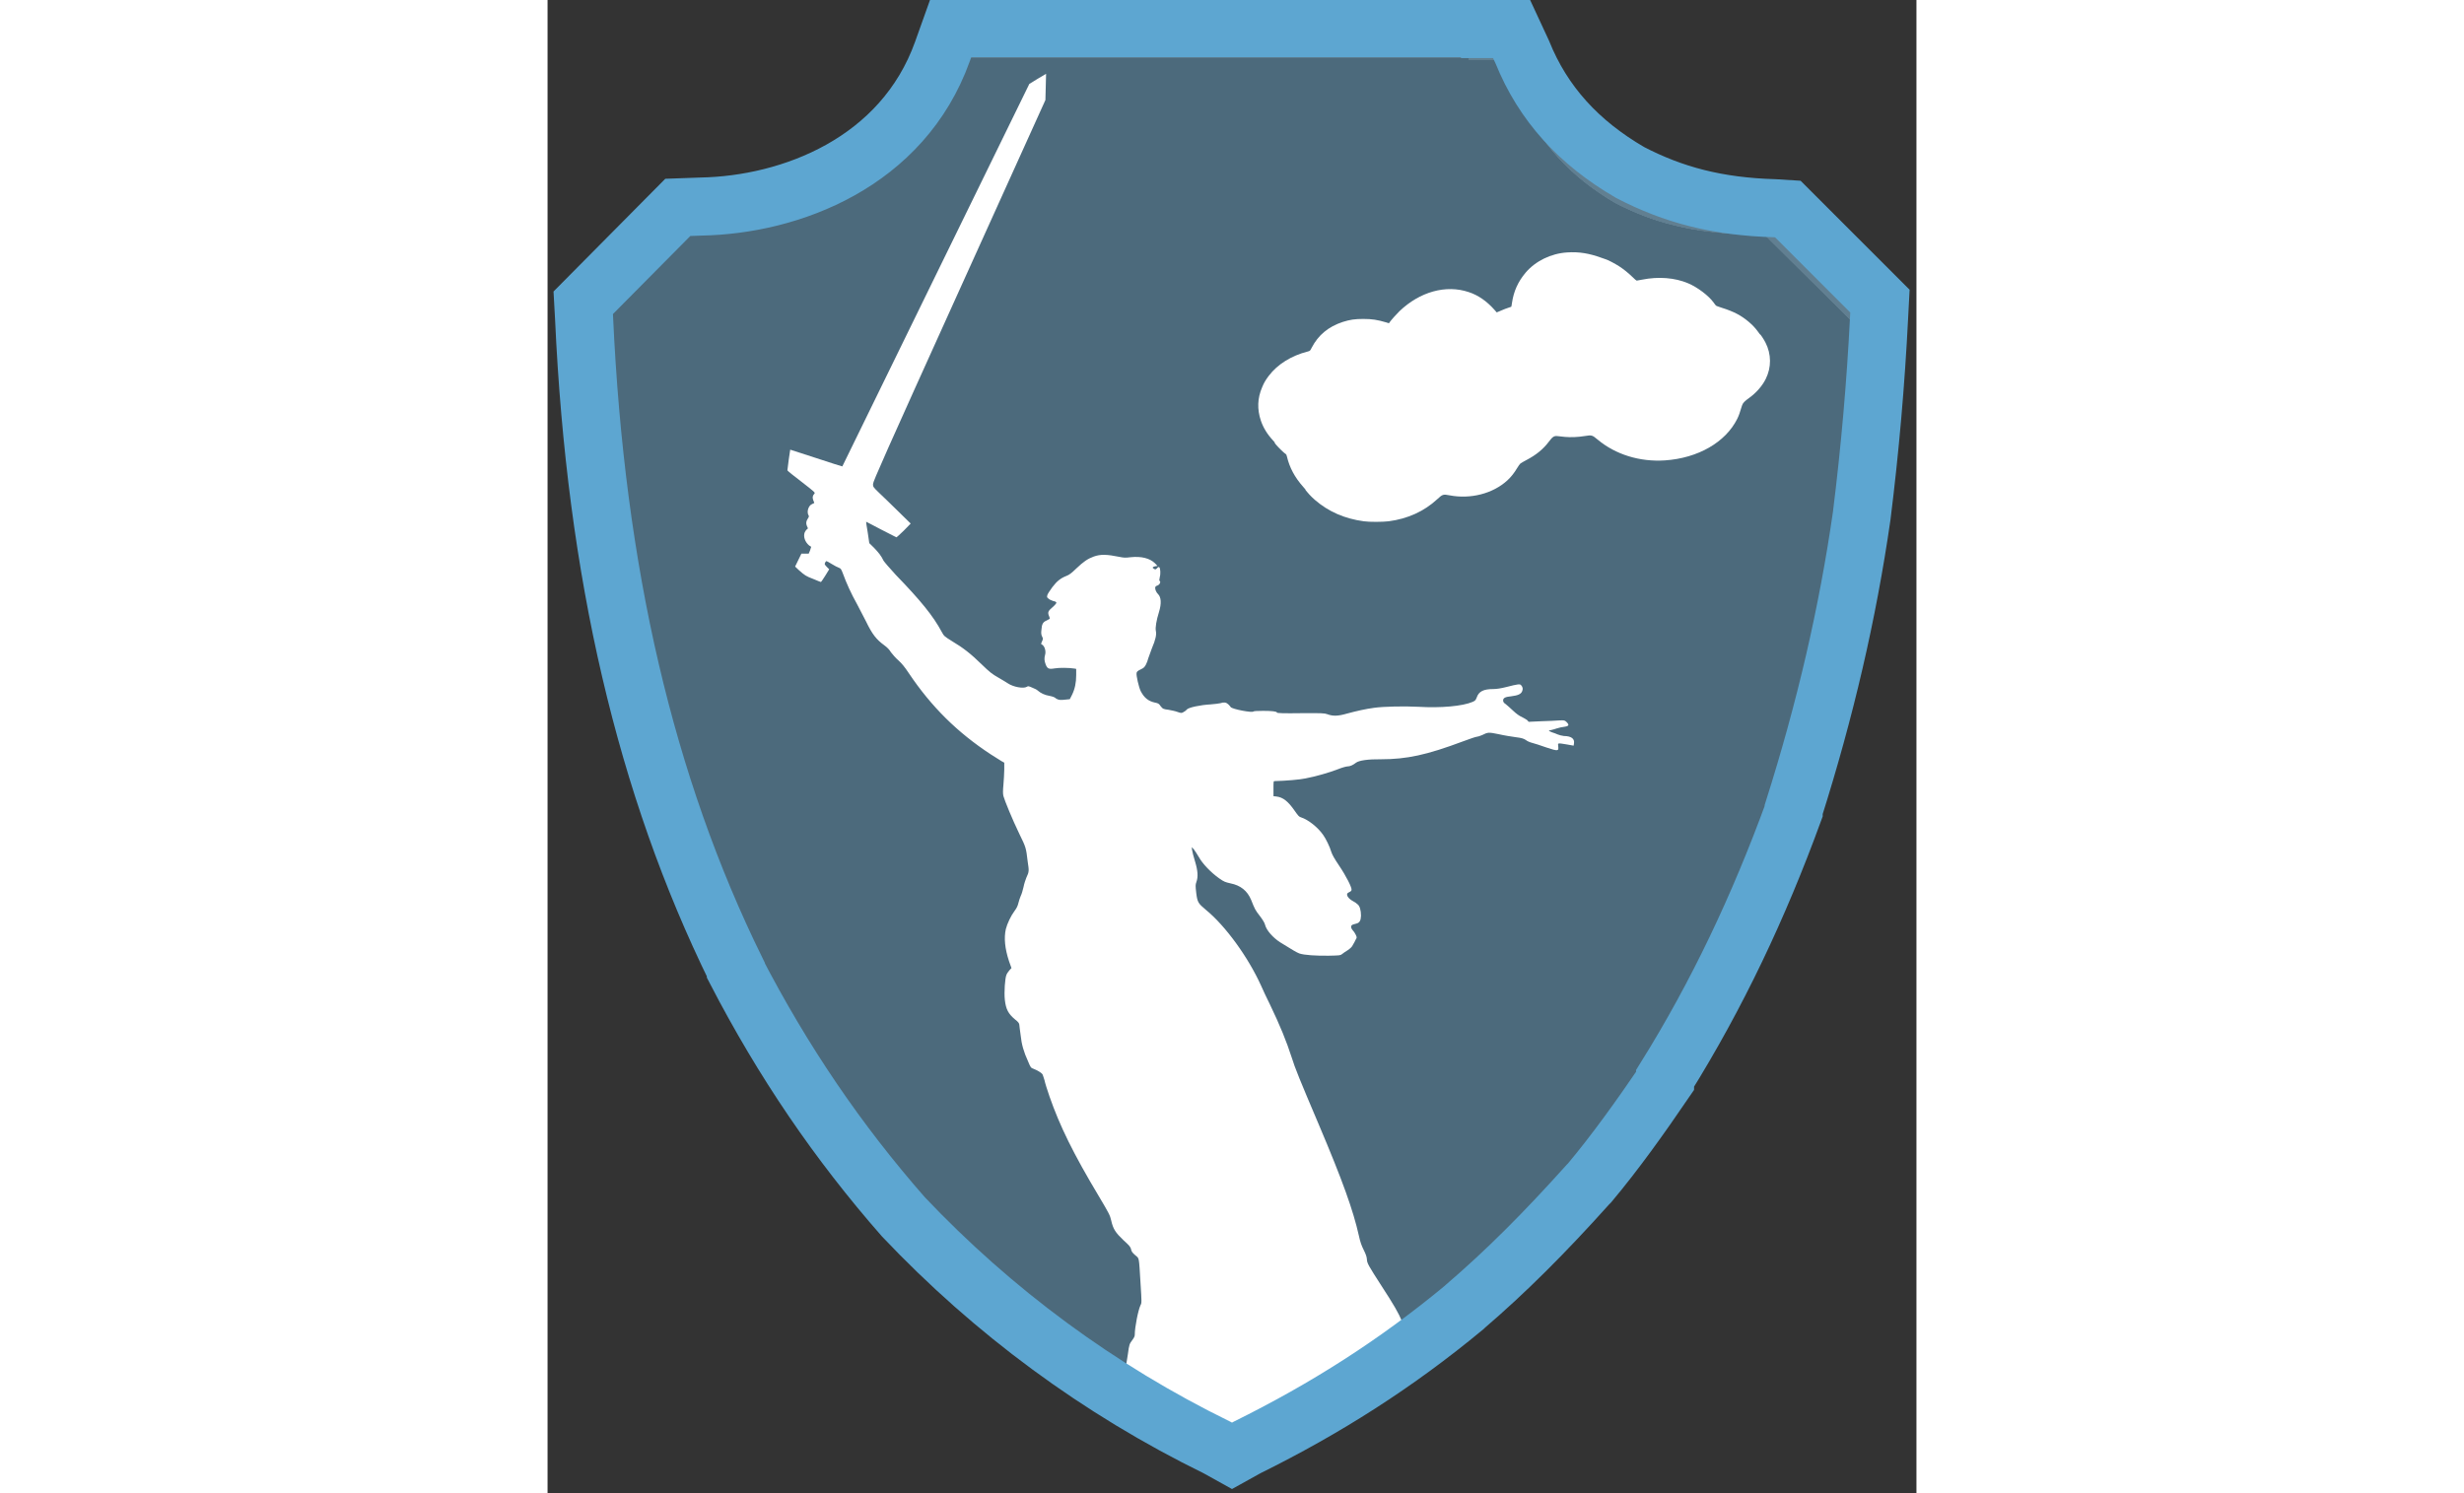<svg height="100" version="1.1" id="Слой_1" xmlns="http://www.w3.org/2000/svg" xmlns:xlink="http://www.w3.org/1999/xlink" x="0" y="0" viewBox="0 0 165 180" style="enable-background:new 0 0 165 180" xml:space="preserve"><rect x="0" y="0" width="165" height="180" fill="#333333" stroke="none"/><style>.st110{fill:#fff}</style><defs><path id="SVGID_1_" d="M111.2 7H47.4l-1.6 4.4c-4.2 11.5-15.9 15.9-25.4 16.1l-3.6.1L4.3 40.2l.1 2.8c1.4 29.6 7.2 54.3 17.7 75.9l.1.1c5.4 10.7 11.8 20.1 19.6 28.8l.2.2.1.1c10.5 11.1 22.8 20.3 36.8 27l2.9 1.4 2.9-1.4c9.2-4.6 17.5-9.9 25.4-16.3h.2c4.8-4.1 9.3-8.6 14.4-14.3l.1-.1.1-.1c3-3.6 6-7.7 8.9-12l.1-.1.1-.1c6.1-9.8 11-20 14.9-31.2v-.2c3.7-11.5 6.3-22.7 7.9-34.3v-.1c1-7.7 1.6-15.3 2-22.9l.1-2.9-12.2-12.1-2.6-.1c-6.2-.2-10.9-1.4-15.5-3.8-5.4-3.2-9.1-7.2-11.3-12.6l-1.9-4.6H111V7z"/></defs><clipPath id="SVGID_2_"><use xlink:href="#SVGID_1_" style="overflow:visible"/></clipPath><defs><path id="SVGID_3_" d="M111.2 7H47.4l-1.6 4.4c-4.2 11.5-15.9 15.9-25.4 16.1l-3.6.1L4.3 40.2l.1 2.8c1.4 29.6 7.2 54.3 17.7 75.9l.1.1c5.4 10.7 11.8 20.1 19.6 28.8l.2.2.1.1c10.5 11.1 22.8 20.3 36.8 27l2.9 1.4 2.9-1.4c9.2-4.6 17.5-9.9 25.4-16.3h.2c4.8-4.1 9.3-8.6 14.4-14.3l.1-.1.1-.1c3-3.6 6-7.7 8.9-12l.1-.1.1-.1c6.1-9.8 11-20 14.9-31.2v-.2c3.7-11.5 6.3-22.7 7.9-34.3v-.1c1-7.7 1.6-15.3 2-22.9l.1-2.9-12.2-12.1-2.6-.1c-6.2-.2-10.9-1.4-15.5-3.8-5.4-3.2-9.1-7.2-11.3-12.6l-1.9-4.6H111V7z"/></defs><defs><path id="SVGID_4_" d="M-51.8-.4H199V247H-51.8z"/></defs><clipPath id="SVGID_5_"><use xlink:href="#SVGID_3_" style="overflow:visible"/></clipPath><clipPath id="SVGID_6_" style="clip-path:url(#SVGID_5_)"><use xlink:href="#SVGID_4_" style="overflow:visible"/></clipPath><linearGradient id="SVGID_7_" gradientUnits="userSpaceOnUse" x1="74.258" y1="57.307" x2="185.966" y2="-49.724" gradientTransform="matrix(1 0 0 -1 0 182)"><stop offset="0" style="stop-color:#fff"/><stop offset="1" style="stop-color:#13bde5"/></linearGradient><path style="clip-path:url(#SVGID_6_);fill:url(#SVGID_7_)" d="M-54.1 1.8h201.4v192.8H-54.1z"/><defs><path id="SVGID_8_" d="M111.2 7H47.4l-1.6 4.4c-4.2 11.5-15.9 15.9-25.4 16.1l-3.6.1L4.3 40.2l.1 2.8c1.4 29.6 7.2 54.3 17.7 75.9l.1.1c5.4 10.7 11.8 20.1 19.6 28.8l.2.2.1.1c10.5 11.1 22.8 20.3 36.8 27l2.9 1.4 2.9-1.4c9.2-4.6 17.5-9.9 25.4-16.3h.2c4.8-4.1 9.3-8.6 14.4-14.3l.1-.1.1-.1c3-3.6 6-7.7 8.9-12l.1-.1.1-.1c6.1-9.8 11-20 14.9-31.2v-.2c3.7-11.5 6.3-22.7 7.9-34.3v-.1c1-7.7 1.6-15.3 2-22.9l.1-2.9-12.2-12.1-2.6-.1c-6.2-.2-10.9-1.4-15.5-3.8-5.4-3.2-9.1-7.2-11.3-12.6l-1.9-4.6H111V7z"/></defs><defs><path id="SVGID_9_" d="M-51.8-.4H199V247H-51.8z"/></defs><clipPath id="SVGID_10_"><use xlink:href="#SVGID_8_" style="overflow:visible"/></clipPath><clipPath id="SVGID_11_" style="clip-path:url(#SVGID_10_)"><use xlink:href="#SVGID_9_" style="overflow:visible"/></clipPath><linearGradient id="SVGID_12_" gradientUnits="userSpaceOnUse" x1="46.081" y1="60.845" x2="-6.514" y2="131.087" gradientTransform="matrix(1 0 0 -1 0 182)"><stop offset="0" style="stop-color:#fff"/><stop offset="1" style="stop-color:#13bde5"/></linearGradient><path style="clip-path:url(#SVGID_11_);fill:url(#SVGID_12_)" d="m-65.2 6 17.4-14.2L74 125z"/><defs><path id="SVGID_13_" d="M111.2 7H47.4l-1.6 4.4c-4.2 11.5-15.9 15.9-25.4 16.1l-3.6.1L4.3 40.2l.1 2.8c1.4 29.6 7.2 54.3 17.7 75.9l.1.1c5.4 10.7 11.8 20.1 19.6 28.8l.2.2.1.1c10.5 11.1 22.8 20.3 36.8 27l2.9 1.4 2.9-1.4c9.2-4.6 17.5-9.9 25.4-16.3h.2c4.8-4.1 9.3-8.6 14.4-14.3l.1-.1.1-.1c3-3.6 6-7.7 8.9-12l.1-.1.1-.1c6.1-9.8 11-20 14.9-31.2v-.2c3.7-11.5 6.3-22.7 7.9-34.3v-.1c1-7.7 1.6-15.3 2-22.9l.1-2.9-12.2-12.1-2.6-.1c-6.2-.2-10.9-1.4-15.5-3.8-5.4-3.2-9.1-7.2-11.3-12.6l-1.9-4.6H111V7z"/></defs><defs><path id="SVGID_14_" d="M-51.8-.4H199V247H-51.8z"/></defs><clipPath id="SVGID_15_"><use xlink:href="#SVGID_13_" style="overflow:visible"/></clipPath><clipPath id="SVGID_16_" style="clip-path:url(#SVGID_15_)"><use xlink:href="#SVGID_14_" style="overflow:visible"/></clipPath><g style="clip-path:url(#SVGID_16_)"><linearGradient id="SVGID_17_" gradientUnits="userSpaceOnUse" x1="142.117" y1="126.54" x2="94.51" y2="340.005" gradientTransform="matrix(1 0 0 -1 0 182)"><stop offset="0" style="stop-color:#fff"/><stop offset=".264" style="stop-color:#8fe2ff"/><stop offset=".486" style="stop-color:#28b4e5"/><stop offset=".571" style="stop-color:#00a2db"/><stop offset="1" style="stop-color:#004e75"/></linearGradient><path style="fill:url(#SVGID_17_)" d="m36.3-312.8 49.9-1.9 35.7 398.9z"/><linearGradient id="SVGID_18_" gradientUnits="userSpaceOnUse" x1="87.679" y1="39.34" x2="-160.344" y2="281.219" gradientTransform="scale(1 -1) rotate(-74.603 33.22 -42.031)"><stop offset="0" style="stop-color:#fff"/><stop offset=".264" style="stop-color:#8fe2ff"/><stop offset=".486" style="stop-color:#28b4e5"/><stop offset=".571" style="stop-color:#00a2db"/><stop offset="1" style="stop-color:#004e75"/></linearGradient><path style="fill:url(#SVGID_18_)" d="m294.5-283.6 40.7 28.8-213.3 339z"/><linearGradient id="SVGID_19_" gradientUnits="userSpaceOnUse" x1="150.744" y1="106.914" x2="241.351" y2="148.379" gradientTransform="matrix(1 0 0 -1 0 182)"><stop offset="0" style="stop-color:#fff"/><stop offset=".264" style="stop-color:#8fe2ff"/><stop offset=".486" style="stop-color:#28b4e5"/><stop offset=".571" style="stop-color:#00a2db"/><stop offset="1" style="stop-color:#004e75"/></linearGradient><path style="fill:url(#SVGID_19_)" d="m482.1-103.7 15 47.5L121.9 84.2z"/><linearGradient id="SVGID_20_" gradientUnits="userSpaceOnUse" x1="142.537" y1="99.949" x2="284.591" y2="63.86" gradientTransform="matrix(1 0 0 -1 0 182)"><stop offset="0" style="stop-color:#fff"/><stop offset=".264" style="stop-color:#8fe2ff"/><stop offset=".486" style="stop-color:#28b4e5"/><stop offset=".571" style="stop-color:#00a2db"/><stop offset="1" style="stop-color:#004e75"/></linearGradient><path style="fill:url(#SVGID_20_)" d="m522.4 153-16.9 46.8L121.9 84.2z"/><linearGradient id="SVGID_21_" gradientUnits="userSpaceOnUse" x1="151.382" y1="106.353" x2="311.097" y2="-124.005" gradientTransform="matrix(1 0 0 -1 0 182)"><stop offset="0" style="stop-color:#fff"/><stop offset=".264" style="stop-color:#8fe2ff"/><stop offset=".486" style="stop-color:#28b4e5"/><stop offset=".571" style="stop-color:#00a2db"/><stop offset="1" style="stop-color:#004e75"/></linearGradient><path style="fill:url(#SVGID_21_)" d="m398.9 381.6-41.9 27L121.9 84.2z"/><linearGradient id="SVGID_22_" gradientUnits="userSpaceOnUse" x1="135.48" y1="91.616" x2="136.249" y2="-85.759" gradientTransform="matrix(1 0 0 -1 0 182)"><stop offset="0" style="stop-color:#fff"/><stop offset=".264" style="stop-color:#8fe2ff"/><stop offset=".486" style="stop-color:#28b4e5"/><stop offset=".571" style="stop-color:#00a2db"/><stop offset="1" style="stop-color:#004e75"/></linearGradient><path style="fill:url(#SVGID_22_)" d="m162.1 488.6-49.8-3.9 9.6-400.5z"/><linearGradient id="SVGID_23_" gradientUnits="userSpaceOnUse" x1="141.439" y1="114.42" x2="25.491" y2="-45.295" gradientTransform="matrix(1 0 0 -1 0 182)"><stop offset="0" style="stop-color:#fff"/><stop offset=".264" style="stop-color:#8fe2ff"/><stop offset=".486" style="stop-color:#28b4e5"/><stop offset=".571" style="stop-color:#00a2db"/><stop offset="1" style="stop-color:#004e75"/></linearGradient><path style="fill:url(#SVGID_23_)" d="m-91.1 430.2-37.3-33.2L121.9 84.2z"/><linearGradient id="SVGID_24_" gradientUnits="userSpaceOnUse" x1="118.485" y1="88.552" x2="-164.856" y2="4.854" gradientTransform="matrix(1 0 0 -1 0 182)"><stop offset="0" style="stop-color:#fff"/><stop offset=".264" style="stop-color:#8fe2ff"/><stop offset=".486" style="stop-color:#28b4e5"/><stop offset=".571" style="stop-color:#00a2db"/><stop offset="1" style="stop-color:#004e75"/></linearGradient><path style="fill:url(#SVGID_24_)" d="m-257.2 230.3-9.4-48.9 388.5-97.2z"/><linearGradient id="SVGID_25_" gradientUnits="userSpaceOnUse" x1="106.028" y1="92.513" x2="-55.896" y2="155.478" gradientTransform="matrix(1 0 0 -1 0 182)"><stop offset="0" style="stop-color:#fff"/><stop offset=".264" style="stop-color:#8fe2ff"/><stop offset=".486" style="stop-color:#28b4e5"/><stop offset=".571" style="stop-color:#00a2db"/><stop offset="1" style="stop-color:#004e75"/></linearGradient><path style="fill:url(#SVGID_25_)" d="m-268.1-29.3 22.1-44.8L121.9 84.2z"/><linearGradient id="SVGID_26_" gradientUnits="userSpaceOnUse" x1="109.639" y1="113.211" x2="38.228" y2="224.55" gradientTransform="matrix(1 0 0 -1 0 182)"><stop offset="0" style="stop-color:#fff"/><stop offset=".264" style="stop-color:#8fe2ff"/><stop offset=".486" style="stop-color:#28b4e5"/><stop offset=".571" style="stop-color:#00a2db"/><stop offset="1" style="stop-color:#004e75"/></linearGradient><path style="fill:url(#SVGID_26_)" d="m-119.4-242.5 44.6-22.1L121.9 84.2z"/><linearGradient id="SVGID_27_" gradientUnits="userSpaceOnUse" x1="104.04" y1="109.255" x2="127.076" y2="294.984" gradientTransform="matrix(1 0 0 -1 0 182)"><stop offset="0" style="stop-color:#fff"/><stop offset=".264" style="stop-color:#8fe2ff"/><stop offset=".486" style="stop-color:#28b4e5"/><stop offset=".571" style="stop-color:#00a2db"/><stop offset="1" style="stop-color:#004e75"/></linearGradient><path style="fill:url(#SVGID_27_)" d="m127.9-321.9 49 9.4-55 396.7z"/><linearGradient id="SVGID_28_" gradientUnits="userSpaceOnUse" x1="179.005" y1="98.389" x2="234.291" y2="189.764" gradientTransform="matrix(1 0 0 -1 0 182)"><stop offset="0" style="stop-color:#fff"/><stop offset=".264" style="stop-color:#8fe2ff"/><stop offset=".486" style="stop-color:#28b4e5"/><stop offset=".571" style="stop-color:#00a2db"/><stop offset="1" style="stop-color:#004e75"/></linearGradient><path style="fill:url(#SVGID_28_)" d="m372.9-235.2 33.2 37.2L121.9 84.2z"/><linearGradient id="SVGID_29_" gradientUnits="userSpaceOnUse" x1="182.421" y1="206.891" x2="297.6" y2="157.748" gradientTransform="matrix(1 0 0 -1 0 182)"><stop offset="0" style="stop-color:#fff"/><stop offset=".264" style="stop-color:#8fe2ff"/><stop offset=".486" style="stop-color:#28b4e5"/><stop offset=".571" style="stop-color:#00a2db"/><stop offset="1" style="stop-color:#004e75"/></linearGradient><path style="fill:url(#SVGID_29_)" d="m515.3-17.8 3.8 49.7-397.2 52.3z"/><linearGradient id="SVGID_30_" gradientUnits="userSpaceOnUse" x1="137.87" y1="75.5" x2="224.639" y2="36.338" gradientTransform="matrix(1 0 0 -1 0 182)"><stop offset="0" style="stop-color:#fff"/><stop offset=".264" style="stop-color:#8fe2ff"/><stop offset=".486" style="stop-color:#28b4e5"/><stop offset=".571" style="stop-color:#00a2db"/><stop offset="1" style="stop-color:#004e75"/></linearGradient><path style="fill:url(#SVGID_30_)" d="m496.7 241.4-27.1 41.9L121.9 84.2z"/><linearGradient id="SVGID_31_" gradientUnits="userSpaceOnUse" x1="155.476" y1="91.907" x2="225.351" y2="-83.165" gradientTransform="matrix(1 0 0 -1 0 182)"><stop offset="0" style="stop-color:#fff"/><stop offset=".264" style="stop-color:#8fe2ff"/><stop offset=".486" style="stop-color:#28b4e5"/><stop offset=".571" style="stop-color:#00a2db"/><stop offset="1" style="stop-color:#004e75"/></linearGradient><path style="fill:url(#SVGID_31_)" d="m324.8 436.3-46.9 16.9-156-369z"/><linearGradient id="SVGID_32_" gradientUnits="userSpaceOnUse" x1="119.176" y1="115.293" x2="96.909" y2="-10.636" gradientTransform="matrix(1 0 0 -1 0 182)"><stop offset="0" style="stop-color:#fff"/><stop offset=".264" style="stop-color:#8fe2ff"/><stop offset=".486" style="stop-color:#28b4e5"/><stop offset=".571" style="stop-color:#00a2db"/><stop offset="1" style="stop-color:#004e75"/></linearGradient><path style="fill:url(#SVGID_32_)" d="m69.9 487.2-47.6-15 99.6-388z"/><linearGradient id="SVGID_33_" gradientUnits="userSpaceOnUse" x1="148.264" y1="58.648" x2="30.013" y2="-15.067" gradientTransform="matrix(1 0 0 -1 0 182)"><stop offset="0" style="stop-color:#fff"/><stop offset=".264" style="stop-color:#8fe2ff"/><stop offset=".486" style="stop-color:#28b4e5"/><stop offset=".571" style="stop-color:#00a2db"/><stop offset="1" style="stop-color:#004e75"/></linearGradient><path style="fill:url(#SVGID_33_)" d="m-163.6 373.3-28.7-40.8L121.9 84.2z"/><linearGradient id="SVGID_34_" gradientUnits="userSpaceOnUse" x1="121.886" y1="98.333" x2="-133.811" y2="77.601" gradientTransform="matrix(1 0 0 -1 0 182)"><stop offset="0" style="stop-color:#fff"/><stop offset=".264" style="stop-color:#8fe2ff"/><stop offset=".486" style="stop-color:#28b4e5"/><stop offset=".571" style="stop-color:#00a2db"/><stop offset="1" style="stop-color:#004e75"/></linearGradient><path style="fill:url(#SVGID_34_)" d="m-280.3 141.1 1.7-49.8 400.5-7.1z"/><linearGradient id="SVGID_35_" gradientUnits="userSpaceOnUse" x1="95.071" y1="105.419" x2="26.732" y2="151.49" gradientTransform="matrix(1 0 0 -1 0 182)"><stop offset="0" style="stop-color:#fff"/><stop offset=".264" style="stop-color:#8fe2ff"/><stop offset=".486" style="stop-color:#28b4e5"/><stop offset=".571" style="stop-color:#00a2db"/><stop offset="1" style="stop-color:#004e75"/></linearGradient><path style="fill:url(#SVGID_35_)" d="m-232.4-114.3 31.5-38.5 322.8 237z"/><linearGradient id="SVGID_36_" gradientUnits="userSpaceOnUse" x1="99.368" y1="127.823" x2="57.136" y2="256.055" gradientTransform="matrix(1 0 0 -1 0 182)"><stop offset="0" style="stop-color:#fff"/><stop offset=".264" style="stop-color:#8fe2ff"/><stop offset=".486" style="stop-color:#28b4e5"/><stop offset=".571" style="stop-color:#00a2db"/><stop offset="1" style="stop-color:#004e75"/></linearGradient><path style="fill:url(#SVGID_36_)" d="M-39.7-288.5 8.9-300l113 384.2z"/><linearGradient id="SVGID_37_" gradientUnits="userSpaceOnUse" x1="125.059" y1="96.814" x2="193.398" y2="321.798" gradientTransform="matrix(1 0 0 -1 0 182)"><stop offset="0" style="stop-color:#fff"/><stop offset=".264" style="stop-color:#8fe2ff"/><stop offset=".486" style="stop-color:#28b4e5"/><stop offset=".571" style="stop-color:#00a2db"/><stop offset="1" style="stop-color:#004e75"/></linearGradient><path style="fill:url(#SVGID_37_)" d="m219.3-310.2 45.6 20.3-143 374.1z"/><linearGradient id="SVGID_38_" gradientUnits="userSpaceOnUse" x1="130.369" y1="92.501" x2="301.696" y2="219.965" gradientTransform="matrix(1 0 0 -1 0 182)"><stop offset="0" style="stop-color:#fff"/><stop offset=".264" style="stop-color:#8fe2ff"/><stop offset=".486" style="stop-color:#28b4e5"/><stop offset=".571" style="stop-color:#00a2db"/><stop offset="1" style="stop-color:#004e75"/></linearGradient><path style="fill:url(#SVGID_38_)" d="m438.4-170.4 24 43.6-340.5 211z"/><linearGradient id="SVGID_39_" gradientUnits="userSpaceOnUse" x1="195.967" y1="12.586" x2="270.45" y2="51.748" gradientTransform="matrix(1 0 0 -1 0 182)"><stop offset="0" style="stop-color:#fff"/><stop offset=".264" style="stop-color:#8fe2ff"/><stop offset=".486" style="stop-color:#28b4e5"/><stop offset=".571" style="stop-color:#00a2db"/><stop offset="1" style="stop-color:#004e75"/></linearGradient><path style="fill:url(#SVGID_39_)" d="m528.1 73.5-7.4 49.3-398.8-38.6z"/><linearGradient id="SVGID_40_" gradientUnits="userSpaceOnUse" x1="151.521" y1="117.642" x2="244.432" y2="22.427" gradientTransform="matrix(1 0 0 -1 0 182)"><stop offset="0" style="stop-color:#fff"/><stop offset=".264" style="stop-color:#8fe2ff"/><stop offset=".486" style="stop-color:#28b4e5"/><stop offset=".571" style="stop-color:#00a2db"/><stop offset="1" style="stop-color:#004e75"/></linearGradient><path style="fill:url(#SVGID_40_)" d="m451.7 321.7-35.9 34.8L121.9 84.2z"/><linearGradient id="SVGID_41_" gradientUnits="userSpaceOnUse" x1="122.297" y1="91.753" x2="156.851" y2="-51.162" gradientTransform="matrix(1 0 0 -1 0 182)"><stop offset="0" style="stop-color:#fff"/><stop offset=".264" style="stop-color:#8fe2ff"/><stop offset=".486" style="stop-color:#28b4e5"/><stop offset=".571" style="stop-color:#00a2db"/><stop offset="1" style="stop-color:#004e75"/></linearGradient><path style="fill:url(#SVGID_41_)" d="m240.3 473-49.5 5.9-68.9-394.7z"/><linearGradient id="SVGID_42_" gradientUnits="userSpaceOnUse" x1="129.011" y1="119.971" x2="64.511" y2="-28.226" gradientTransform="matrix(1 0 0 -1 0 182)"><stop offset="0" style="stop-color:#fff"/><stop offset=".264" style="stop-color:#8fe2ff"/><stop offset=".486" style="stop-color:#28b4e5"/><stop offset=".571" style="stop-color:#00a2db"/><stop offset="1" style="stop-color:#004e75"/></linearGradient><path style="fill:url(#SVGID_42_)" d="m-19.5 465.2-42.9-25.3L121.9 84.2z"/><linearGradient id="SVGID_43_" gradientUnits="userSpaceOnUse" x1="88.63" y1="126.448" x2="-36.531" y2="29.698" gradientTransform="matrix(1 0 0 -1 0 182)"><stop offset="0" style="stop-color:#fff"/><stop offset=".264" style="stop-color:#8fe2ff"/><stop offset=".486" style="stop-color:#28b4e5"/><stop offset=".571" style="stop-color:#00a2db"/><stop offset="1" style="stop-color:#004e75"/></linearGradient><path style="fill:url(#SVGID_43_)" d="m-221.3 301.6-18.9-46.3L121.9 84.2z"/><linearGradient id="SVGID_44_" gradientUnits="userSpaceOnUse" x1="109.888" y1="102.227" x2="-14.505" y2="119.888" gradientTransform="matrix(1 0 0 -1 0 182)"><stop offset="0" style="stop-color:#fff"/><stop offset=".264" style="stop-color:#8fe2ff"/><stop offset=".486" style="stop-color:#28b4e5"/><stop offset=".571" style="stop-color:#00a2db"/><stop offset="1" style="stop-color:#004e75"/></linearGradient><path style="fill:url(#SVGID_44_)" d="m-282.8 49 13-48.1 391.7 83.3z"/><linearGradient id="SVGID_45_" gradientUnits="userSpaceOnUse" x1="86.705" y1="107.32" x2="-3.903" y2="210.213" gradientTransform="matrix(1 0 0 -1 0 182)"><stop offset="0" style="stop-color:#fff"/><stop offset=".264" style="stop-color:#8fe2ff"/><stop offset=".486" style="stop-color:#28b4e5"/><stop offset=".571" style="stop-color:#00a2db"/><stop offset="1" style="stop-color:#004e75"/></linearGradient><path style="fill:url(#SVGID_45_)" d="m-178.7-189 39.5-30.4L121.9 84.2z"/><linearGradient id="SVGID_46_" gradientUnits="userSpaceOnUse" x1="145.908" y1="129.97" x2="111.354" y2="291.989" gradientTransform="matrix(1 0 0 -1 0 182)"><stop offset="0" style="stop-color:#fff"/><stop offset=".264" style="stop-color:#8fe2ff"/><stop offset=".486" style="stop-color:#28b4e5"/><stop offset=".571" style="stop-color:#00a2db"/><stop offset="1" style="stop-color:#004e75"/></linearGradient><path style="fill:url(#SVGID_46_)" d="m48.5-315.3 49.8-.3 23.6 399.8z"/><linearGradient id="SVGID_47_" gradientUnits="userSpaceOnUse" x1="127.299" y1="100.054" x2="266.282" y2="341.93" gradientTransform="matrix(1 0 0 -1 0 182)"><stop offset="0" style="stop-color:#fff"/><stop offset=".264" style="stop-color:#8fe2ff"/><stop offset=".486" style="stop-color:#28b4e5"/><stop offset=".571" style="stop-color:#00a2db"/><stop offset="1" style="stop-color:#004e75"/></linearGradient><path style="fill:url(#SVGID_47_)" d="m305.6-278.2 40 30L121.9 84.2z"/><linearGradient id="SVGID_48_" gradientUnits="userSpaceOnUse" x1="175.262" y1="94.034" x2="278.155" y2="145.481" gradientTransform="matrix(1 0 0 -1 0 182)"><stop offset="0" style="stop-color:#fff"/><stop offset=".264" style="stop-color:#8fe2ff"/><stop offset=".486" style="stop-color:#28b4e5"/><stop offset=".571" style="stop-color:#00a2db"/><stop offset="1" style="stop-color:#004e75"/></linearGradient><path style="fill:url(#SVGID_48_)" d="m487.7-92.6 13.5 48L121.9 84.2z"/><linearGradient id="SVGID_49_" gradientUnits="userSpaceOnUse" x1="163.461" y1="111.206" x2="250.996" y2="81.259" gradientTransform="matrix(1 0 0 -1 0 182)"><stop offset="0" style="stop-color:#fff"/><stop offset=".264" style="stop-color:#8fe2ff"/><stop offset=".486" style="stop-color:#28b4e5"/><stop offset=".571" style="stop-color:#00a2db"/><stop offset="1" style="stop-color:#004e75"/></linearGradient><path style="fill:url(#SVGID_49_)" d="m520.1 165.1-18.4 46.5L121.9 84.2z"/></g><defs><path id="SVGID_50_" d="M111.2 7H47.4l-1.6 4.4c-4.2 11.5-15.9 15.9-25.4 16.1l-3.6.1L4.3 40.2l.1 2.8c1.4 29.6 7.2 54.3 17.7 75.9l.1.1c5.4 10.7 11.8 20.1 19.6 28.8l.2.2.1.1c10.5 11.1 22.8 20.3 36.8 27l2.9 1.4 2.9-1.4c9.2-4.6 17.5-9.9 25.4-16.3h.2c4.8-4.1 9.3-8.6 14.4-14.3l.1-.1.1-.1c3-3.6 6-7.7 8.9-12l.1-.1.1-.1c6.1-9.8 11-20 14.9-31.2v-.2c3.7-11.5 6.3-22.7 7.9-34.3v-.1c1-7.7 1.6-15.3 2-22.9l.1-2.9-12.2-12.1-2.6-.1c-6.2-.2-10.9-1.4-15.5-3.8-5.4-3.2-9.1-7.2-11.3-12.6l-1.9-4.6H111V7z"/></defs><defs><path id="SVGID_51_" d="M-51.8-.4H199V247H-51.8z"/></defs><clipPath id="SVGID_52_"><use xlink:href="#SVGID_50_" style="overflow:visible"/></clipPath><clipPath id="SVGID_53_" style="clip-path:url(#SVGID_52_)"><use xlink:href="#SVGID_51_" style="overflow:visible"/></clipPath><g style="clip-path:url(#SVGID_53_)"><linearGradient id="SVGID_54_" gradientUnits="userSpaceOnUse" x1="145.844" y1="128.288" x2="98.236" y2="341.758" gradientTransform="scale(1 -1) rotate(4.422 2503.63 -41.151)"><stop offset="0" style="stop-color:#fff"/><stop offset=".264" style="stop-color:#8fe2ff"/><stop offset=".486" style="stop-color:#28b4e5"/><stop offset=".571" style="stop-color:#00a2db"/><stop offset="1" style="stop-color:#004e75"/></linearGradient><path style="fill:url(#SVGID_54_)" d="m5.9-305.1 49.5-5.6 66.5 394.9z"/><linearGradient id="SVGID_55_" gradientUnits="userSpaceOnUse" x1="86.523" y1="43.969" x2="-161.493" y2="285.842" gradientTransform="scale(1 -1) rotate(-70.184 22.889 -41.845)"><stop offset="0" style="stop-color:#fff"/><stop offset=".264" style="stop-color:#8fe2ff"/><stop offset=".486" style="stop-color:#28b4e5"/><stop offset=".571" style="stop-color:#00a2db"/><stop offset="1" style="stop-color:#004e75"/></linearGradient><path style="fill:url(#SVGID_55_)" d="m265.6-295.8 42.8 25.5L121.9 84.2z"/><linearGradient id="SVGID_56_" gradientUnits="userSpaceOnUse" x1="154.519" y1="108.655" x2="245.129" y2="150.12" gradientTransform="scale(1 -1) rotate(4.422 2503.63 -41.151)"><stop offset="0" style="stop-color:#fff"/><stop offset=".264" style="stop-color:#8fe2ff"/><stop offset=".486" style="stop-color:#28b4e5"/><stop offset=".571" style="stop-color:#00a2db"/><stop offset="1" style="stop-color:#004e75"/></linearGradient><path style="fill:url(#SVGID_56_)" d="m466.6-131 18.6 46.3L121.9 84.2z"/><linearGradient id="SVGID_57_" gradientUnits="userSpaceOnUse" x1="146.299" y1="101.683" x2="288.357" y2="65.593" gradientTransform="scale(1 -1) rotate(4.422 2503.63 -41.151)"><stop offset="0" style="stop-color:#fff"/><stop offset=".264" style="stop-color:#8fe2ff"/><stop offset=".486" style="stop-color:#28b4e5"/><stop offset=".571" style="stop-color:#00a2db"/><stop offset="1" style="stop-color:#004e75"/></linearGradient><path style="fill:url(#SVGID_57_)" d="m526.5 121.9-13.3 48-391.3-85.7z"/><linearGradient id="SVGID_58_" gradientUnits="userSpaceOnUse" x1="155.168" y1="108.123" x2="314.888" y2="-122.242" gradientTransform="scale(1 -1) rotate(4.422 2503.63 -41.151)"><stop offset="0" style="stop-color:#fff"/><stop offset=".264" style="stop-color:#8fe2ff"/><stop offset=".486" style="stop-color:#28b4e5"/><stop offset=".571" style="stop-color:#00a2db"/><stop offset="1" style="stop-color:#004e75"/></linearGradient><path style="fill:url(#SVGID_58_)" d="m421 359.3-39.7 30.2L121.9 84.2z"/><linearGradient id="SVGID_59_" gradientUnits="userSpaceOnUse" x1="139.275" y1="93.373" x2="140.044" y2="-84.007" gradientTransform="scale(1 -1) rotate(4.422 2503.63 -41.151)"><stop offset="0" style="stop-color:#fff"/><stop offset=".264" style="stop-color:#8fe2ff"/><stop offset=".486" style="stop-color:#28b4e5"/><stop offset=".571" style="stop-color:#00a2db"/><stop offset="1" style="stop-color:#004e75"/></linearGradient><path style="fill:url(#SVGID_59_)" d="M193.1 484.3h-49.8L121.9 84.2z"/><linearGradient id="SVGID_60_" gradientUnits="userSpaceOnUse" x1="145.21" y1="116.174" x2="29.26" y2="-43.545" gradientTransform="scale(1 -1) rotate(4.422 2503.63 -41.151)"><stop offset="0" style="stop-color:#fff"/><stop offset=".264" style="stop-color:#8fe2ff"/><stop offset=".486" style="stop-color:#28b4e5"/><stop offset=".571" style="stop-color:#00a2db"/><stop offset="1" style="stop-color:#004e75"/></linearGradient><path style="fill:url(#SVGID_60_)" d="m-63.8 445.6-39.7-30.3L121.9 84.2z"/><linearGradient id="SVGID_61_" gradientUnits="userSpaceOnUse" x1="122.236" y1="90.364" x2="-161.112" y2="6.665" gradientTransform="scale(1 -1) rotate(4.422 2503.63 -41.151)"><stop offset="0" style="stop-color:#fff"/><stop offset=".264" style="stop-color:#8fe2ff"/><stop offset=".486" style="stop-color:#28b4e5"/><stop offset=".571" style="stop-color:#00a2db"/><stop offset="1" style="stop-color:#004e75"/></linearGradient><path style="fill:url(#SVGID_61_)" d="m-244.8 259.1-13.3-48.2 380-126.7z"/><linearGradient id="SVGID_62_" gradientUnits="userSpaceOnUse" x1="109.799" y1="94.281" x2="-52.129" y2="157.247" gradientTransform="scale(1 -1) rotate(4.422 2503.63 -41.151)"><stop offset="0" style="stop-color:#fff"/><stop offset=".264" style="stop-color:#8fe2ff"/><stop offset=".486" style="stop-color:#28b4e5"/><stop offset=".571" style="stop-color:#00a2db"/><stop offset="1" style="stop-color:#004e75"/></linearGradient><path style="fill:url(#SVGID_62_)" d="m-275.7 1.1 18.6-46.3 379 129.4z"/><linearGradient id="SVGID_63_" gradientUnits="userSpaceOnUse" x1="113.435" y1="114.986" x2="42.022" y2="226.329" gradientTransform="scale(1 -1) rotate(4.422 2503.63 -41.151)"><stop offset="0" style="stop-color:#fff"/><stop offset=".264" style="stop-color:#8fe2ff"/><stop offset=".486" style="stop-color:#28b4e5"/><stop offset=".571" style="stop-color:#00a2db"/><stop offset="1" style="stop-color:#004e75"/></linearGradient><path style="fill:url(#SVGID_63_)" d="m-144-223 42.9-25.5 223 332.7z"/><linearGradient id="SVGID_64_" gradientUnits="userSpaceOnUse" x1="107.846" y1="111.007" x2="130.883" y2="296.741" gradientTransform="scale(1 -1) rotate(4.422 2503.63 -41.151)"><stop offset="0" style="stop-color:#fff"/><stop offset=".264" style="stop-color:#8fe2ff"/><stop offset=".486" style="stop-color:#28b4e5"/><stop offset=".571" style="stop-color:#00a2db"/><stop offset="1" style="stop-color:#004e75"/></linearGradient><path style="fill:url(#SVGID_64_)" d="m96.6-321.2 49.6 5.7-24.3 399.7z"/><linearGradient id="SVGID_65_" gradientUnits="userSpaceOnUse" x1="182.794" y1="100.133" x2="238.081" y2="191.511" gradientTransform="scale(1 -1) rotate(4.422 2503.63 -41.151)"><stop offset="0" style="stop-color:#fff"/><stop offset=".264" style="stop-color:#8fe2ff"/><stop offset=".486" style="stop-color:#28b4e5"/><stop offset=".571" style="stop-color:#00a2db"/><stop offset="1" style="stop-color:#004e75"/></linearGradient><path style="fill:url(#SVGID_65_)" d="m347.6-253.6 36 34.5L121.9 84.2z"/><linearGradient id="SVGID_66_" gradientUnits="userSpaceOnUse" x1="186.184" y1="208.636" x2="301.368" y2="159.49" gradientTransform="scale(1 -1) rotate(4.422 2503.63 -41.151)"><stop offset="0" style="stop-color:#fff"/><stop offset=".264" style="stop-color:#8fe2ff"/><stop offset=".486" style="stop-color:#28b4e5"/><stop offset=".571" style="stop-color:#00a2db"/><stop offset="1" style="stop-color:#004e75"/></linearGradient><path style="fill:url(#SVGID_66_)" d="m506.2-47.8 7.7 49.3-392 82.7z"/><linearGradient id="SVGID_67_" gradientUnits="userSpaceOnUse" x1="141.644" y1="77.268" x2="228.414" y2="38.106" gradientTransform="scale(1 -1) rotate(4.422 2503.63 -41.151)"><stop offset="0" style="stop-color:#fff"/><stop offset=".264" style="stop-color:#8fe2ff"/><stop offset=".486" style="stop-color:#28b4e5"/><stop offset=".571" style="stop-color:#00a2db"/><stop offset="1" style="stop-color:#004e75"/></linearGradient><path style="fill:url(#SVGID_67_)" d="m507.7 212-23.8 43.9-362-171.7z"/><linearGradient id="SVGID_68_" gradientUnits="userSpaceOnUse" x1="159.211" y1="93.651" x2="229.088" y2="-81.426" gradientTransform="scale(1 -1) rotate(4.422 2503.63 -41.151)"><stop offset="0" style="stop-color:#fff"/><stop offset=".264" style="stop-color:#8fe2ff"/><stop offset=".486" style="stop-color:#28b4e5"/><stop offset=".571" style="stop-color:#00a2db"/><stop offset="1" style="stop-color:#004e75"/></linearGradient><path style="fill:url(#SVGID_68_)" d="m351.3 419.6-45.5 20.5L121.9 84.2z"/><linearGradient id="SVGID_69_" gradientUnits="userSpaceOnUse" x1="122.973" y1="117.045" x2="100.704" y2="-8.887" gradientTransform="scale(1 -1) rotate(4.422 2503.63 -41.151)"><stop offset="0" style="stop-color:#fff"/><stop offset=".264" style="stop-color:#8fe2ff"/><stop offset=".486" style="stop-color:#28b4e5"/><stop offset=".571" style="stop-color:#00a2db"/><stop offset="1" style="stop-color:#004e75"/></linearGradient><path style="fill:url(#SVGID_69_)" d="m101.2 490.1-48.6-11.3 69.3-394.6z"/><linearGradient id="SVGID_70_" gradientUnits="userSpaceOnUse" x1="152.031" y1="60.404" x2="33.778" y2="-13.312" gradientTransform="scale(1 -1) rotate(4.422 2503.63 -41.151)"><stop offset="0" style="stop-color:#fff"/><stop offset=".264" style="stop-color:#8fe2ff"/><stop offset=".486" style="stop-color:#28b4e5"/><stop offset=".571" style="stop-color:#00a2db"/><stop offset="1" style="stop-color:#004e75"/></linearGradient><path style="fill:url(#SVGID_70_)" d="m-140.4 394.4-31.8-38.4L121.9 84.2z"/><linearGradient id="SVGID_71_" gradientUnits="userSpaceOnUse" x1="125.657" y1="100.09" x2="-130.047" y2="79.357" gradientTransform="scale(1 -1) rotate(4.422 2503.63 -41.151)"><stop offset="0" style="stop-color:#fff"/><stop offset=".264" style="stop-color:#8fe2ff"/><stop offset=".486" style="stop-color:#28b4e5"/><stop offset=".571" style="stop-color:#00a2db"/><stop offset="1" style="stop-color:#004e75"/></linearGradient><path style="fill:url(#SVGID_71_)" d="m-274.7 172-2-49.9 398.6-37.9z"/><linearGradient id="SVGID_72_" gradientUnits="userSpaceOnUse" x1="98.87" y1="107.223" x2="30.529" y2="153.296" gradientTransform="scale(1 -1) rotate(4.422 2503.63 -41.151)"><stop offset="0" style="stop-color:#fff"/><stop offset=".264" style="stop-color:#8fe2ff"/><stop offset=".486" style="stop-color:#28b4e5"/><stop offset=".571" style="stop-color:#00a2db"/><stop offset="1" style="stop-color:#004e75"/></linearGradient><path style="fill:url(#SVGID_72_)" d="m-246.8-86.4 28.7-40.9 340 211.5z"/><linearGradient id="SVGID_73_" gradientUnits="userSpaceOnUse" x1="103.182" y1="129.596" x2="60.949" y2="257.832" gradientTransform="scale(1 -1) rotate(4.422 2503.63 -41.151)"><stop offset="0" style="stop-color:#fff"/><stop offset=".264" style="stop-color:#8fe2ff"/><stop offset=".486" style="stop-color:#28b4e5"/><stop offset=".571" style="stop-color:#00a2db"/><stop offset="1" style="stop-color:#004e75"/></linearGradient><path style="fill:url(#SVGID_73_)" d="m-67.9-274.9 47.5-15.2L121.9 84.2z"/><linearGradient id="SVGID_74_" gradientUnits="userSpaceOnUse" x1="128.873" y1="98.561" x2="197.213" y2="323.549" gradientTransform="scale(1 -1) rotate(4.422 2503.63 -41.151)"><stop offset="0" style="stop-color:#fff"/><stop offset=".264" style="stop-color:#8fe2ff"/><stop offset=".486" style="stop-color:#28b4e5"/><stop offset=".571" style="stop-color:#00a2db"/><stop offset="1" style="stop-color:#004e75"/></linearGradient><path style="fill:url(#SVGID_74_)" d="m188.6-316.5 47 16.7-113.7 384z"/><linearGradient id="SVGID_75_" gradientUnits="userSpaceOnUse" x1="134.141" y1="94.251" x2="305.473" y2="221.719" gradientTransform="scale(1 -1) rotate(4.422 2503.63 -41.151)"><stop offset="0" style="stop-color:#fff"/><stop offset=".264" style="stop-color:#8fe2ff"/><stop offset=".486" style="stop-color:#28b4e5"/><stop offset=".571" style="stop-color:#00a2db"/><stop offset="1" style="stop-color:#004e75"/></linearGradient><path style="fill:url(#SVGID_75_)" d="m417.9-194.1 27.2 41.7L121.9 84.2z"/><linearGradient id="SVGID_76_" gradientUnits="userSpaceOnUse" x1="199.729" y1="14.354" x2="274.212" y2="53.516" gradientTransform="scale(1 -1) rotate(4.422 2503.63 -41.151)"><stop offset="0" style="stop-color:#fff"/><stop offset=".264" style="stop-color:#8fe2ff"/><stop offset=".486" style="stop-color:#28b4e5"/><stop offset=".571" style="stop-color:#00a2db"/><stop offset="1" style="stop-color:#004e75"/></linearGradient><path style="fill:url(#SVGID_76_)" d="m526.1 42.2-3.7 49.7-400.5-7.7z"/><linearGradient id="SVGID_77_" gradientUnits="userSpaceOnUse" x1="155.26" y1="119.371" x2="248.174" y2="24.154" gradientTransform="scale(1 -1) rotate(4.422 2503.63 -41.151)"><stop offset="0" style="stop-color:#fff"/><stop offset=".264" style="stop-color:#8fe2ff"/><stop offset=".486" style="stop-color:#28b4e5"/><stop offset=".571" style="stop-color:#00a2db"/><stop offset="1" style="stop-color:#004e75"/></linearGradient><path style="fill:url(#SVGID_77_)" d="M468.9 295.7 436 333.1 121.9 84.2z"/><linearGradient id="SVGID_78_" gradientUnits="userSpaceOnUse" x1="126.036" y1="93.503" x2="160.59" y2="-49.416" gradientTransform="scale(1 -1) rotate(4.422 2503.63 -41.151)"><stop offset="0" style="stop-color:#fff"/><stop offset=".264" style="stop-color:#8fe2ff"/><stop offset=".486" style="stop-color:#28b4e5"/><stop offset=".571" style="stop-color:#00a2db"/><stop offset="1" style="stop-color:#004e75"/></linearGradient><path style="fill:url(#SVGID_78_)" d="m269.9 462.6-48.9 9.9-99.1-388.3z"/><linearGradient id="SVGID_79_" gradientUnits="userSpaceOnUse" x1="132.761" y1="121.737" x2="68.259" y2="-26.464" gradientTransform="scale(1 -1) rotate(4.422 2503.63 -41.151)"><stop offset="0" style="stop-color:#fff"/><stop offset=".264" style="stop-color:#8fe2ff"/><stop offset=".486" style="stop-color:#28b4e5"/><stop offset=".571" style="stop-color:#00a2db"/><stop offset="1" style="stop-color:#004e75"/></linearGradient><path style="fill:url(#SVGID_79_)" d="M10.3 474.9-34.4 453 121.9 84.2z"/><linearGradient id="SVGID_80_" gradientUnits="userSpaceOnUse" x1="92.407" y1="128.192" x2="-32.757" y2="31.44" gradientTransform="scale(1 -1) rotate(4.422 2503.63 -41.151)"><stop offset="0" style="stop-color:#fff"/><stop offset=".264" style="stop-color:#8fe2ff"/><stop offset=".486" style="stop-color:#28b4e5"/><stop offset=".571" style="stop-color:#00a2db"/><stop offset="1" style="stop-color:#004e75"/></linearGradient><path style="fill:url(#SVGID_80_)" d="m-203.6 327.4-22.3-44.6L121.9 84.2z"/><linearGradient id="SVGID_81_" gradientUnits="userSpaceOnUse" x1="113.66" y1="104.022" x2="-10.736" y2="121.683" gradientTransform="scale(1 -1) rotate(4.422 2503.63 -41.151)"><stop offset="0" style="stop-color:#fff"/><stop offset=".264" style="stop-color:#8fe2ff"/><stop offset=".486" style="stop-color:#28b4e5"/><stop offset=".571" style="stop-color:#00a2db"/><stop offset="1" style="stop-color:#004e75"/></linearGradient><path style="fill:url(#SVGID_81_)" d="m-284.3 80.3 9.3-49 396.9 52.9z"/><linearGradient id="SVGID_82_" gradientUnits="userSpaceOnUse" x1="90.499" y1="109.102" x2="-.111" y2="211.998" gradientTransform="scale(1 -1) rotate(4.422 2503.63 -41.151)"><stop offset="0" style="stop-color:#fff"/><stop offset=".264" style="stop-color:#8fe2ff"/><stop offset=".486" style="stop-color:#28b4e5"/><stop offset=".571" style="stop-color:#00a2db"/><stop offset="1" style="stop-color:#004e75"/></linearGradient><path style="fill:url(#SVGID_82_)" d="m-198.8-165.1 37-33.3L121.9 84.2z"/><linearGradient id="SVGID_83_" gradientUnits="userSpaceOnUse" x1="149.69" y1="131.731" x2="115.136" y2="293.753" gradientTransform="scale(1 -1) rotate(4.422 2503.63 -41.151)"><stop offset="0" style="stop-color:#fff"/><stop offset=".264" style="stop-color:#8fe2ff"/><stop offset=".486" style="stop-color:#28b4e5"/><stop offset=".571" style="stop-color:#00a2db"/><stop offset="1" style="stop-color:#004e75"/></linearGradient><path style="fill:url(#SVGID_83_)" d="m17.9-308.5 49.7-4.1 54.3 396.8z"/><linearGradient id="SVGID_84_" gradientUnits="userSpaceOnUse" x1="131.094" y1="101.795" x2="270.08" y2="343.677" gradientTransform="scale(1 -1) rotate(4.422 2503.63 -41.151)"><stop offset="0" style="stop-color:#fff"/><stop offset=".264" style="stop-color:#8fe2ff"/><stop offset=".486" style="stop-color:#28b4e5"/><stop offset=".571" style="stop-color:#00a2db"/><stop offset="1" style="stop-color:#004e75"/></linearGradient><path style="fill:url(#SVGID_84_)" d="m277.2-291.2 42 26.8L121.9 84.2z"/><linearGradient id="SVGID_85_" gradientUnits="userSpaceOnUse" x1="179.024" y1="95.802" x2="281.92" y2="147.25" gradientTransform="scale(1 -1) rotate(4.422 2503.63 -41.151)"><stop offset="0" style="stop-color:#fff"/><stop offset=".264" style="stop-color:#8fe2ff"/><stop offset=".486" style="stop-color:#28b4e5"/><stop offset=".571" style="stop-color:#00a2db"/><stop offset="1" style="stop-color:#004e75"/></linearGradient><path style="fill:url(#SVGID_85_)" d="m473-120.3 17.2 46.8L121.9 84.2z"/><linearGradient id="SVGID_86_" gradientUnits="userSpaceOnUse" x1="167.219" y1="112.933" x2="254.757" y2="82.986" gradientTransform="scale(1 -1) rotate(4.422 2503.63 -41.151)"><stop offset="0" style="stop-color:#fff"/><stop offset=".264" style="stop-color:#8fe2ff"/><stop offset=".486" style="stop-color:#28b4e5"/><stop offset=".571" style="stop-color:#00a2db"/><stop offset="1" style="stop-color:#004e75"/></linearGradient><path style="fill:url(#SVGID_86_)" d="m525.2 134.3-14.7 47.6-388.6-97.7z"/></g><defs><path id="SVGID_87_" d="M111.2 7H47.4l-1.6 4.4c-4.2 11.5-15.9 15.9-25.4 16.1l-3.6.1L4.3 40.2l.1 2.8c1.4 29.6 7.2 54.3 17.7 75.9l.1.1c5.4 10.7 11.8 20.1 19.6 28.8l.2.2.1.1c10.5 11.1 22.8 20.3 36.8 27l2.9 1.4 2.9-1.4c9.2-4.6 17.5-9.9 25.4-16.3h.2c4.8-4.1 9.3-8.6 14.4-14.3l.1-.1.1-.1c3-3.6 6-7.7 8.9-12l.1-.1.1-.1c6.1-9.8 11-20 14.9-31.2v-.2c3.7-11.5 6.3-22.7 7.9-34.3v-.1c1-7.7 1.6-15.3 2-22.9l.1-2.9-12.2-12.1-2.6-.1c-6.2-.2-10.9-1.4-15.5-3.8-5.4-3.2-9.1-7.2-11.3-12.6l-1.9-4.6H111V7z"/></defs><defs><path id="SVGID_88_" d="M-51.8-.4H199V247H-51.8z"/></defs><clipPath id="SVGID_89_"><use xlink:href="#SVGID_87_" style="overflow:visible"/></clipPath><clipPath id="SVGID_90_" style="clip-path:url(#SVGID_89_)"><use xlink:href="#SVGID_88_" style="overflow:visible"/></clipPath><g style="clip-path:url(#SVGID_90_)"><linearGradient id="SVGID_91_" gradientUnits="userSpaceOnUse" x1="210.704" y1="34.765" x2="163.098" y2="248.224" gradientTransform="scale(-1 1) rotate(-10.399 472.716 1757.424)"><stop offset="0" style="stop-color:#fff"/><stop offset=".264" style="stop-color:#8fe2ff"/><stop offset=".486" style="stop-color:#28b4e5"/><stop offset=".571" style="stop-color:#00a2db"/><stop offset="1" style="stop-color:#004e75"/></linearGradient><path style="fill:url(#SVGID_91_)" d="m133.6 491.8-49.5-7.3L121 85.6z"/><linearGradient id="SVGID_92_" gradientUnits="userSpaceOnUse" x1="194.078" y1="81.616" x2="-53.941" y2="323.493" gradientTransform="scale(-1 1) rotate(-85.003 47.505 257.37)"><stop offset="0" style="stop-color:#fff"/><stop offset=".264" style="stop-color:#8fe2ff"/><stop offset=".486" style="stop-color:#28b4e5"/><stop offset=".571" style="stop-color:#00a2db"/><stop offset="1" style="stop-color:#004e75"/></linearGradient><path style="fill:url(#SVGID_92_)" d="m-115.1 416.3-34.9-35.6L121 85.6z"/><linearGradient id="SVGID_93_" gradientUnits="userSpaceOnUse" x1="219.318" y1="15.119" x2="309.924" y2="56.583" gradientTransform="scale(-1 1) rotate(-10.399 472.716 1757.424)"><stop offset="0" style="stop-color:#fff"/><stop offset=".264" style="stop-color:#8fe2ff"/><stop offset=".486" style="stop-color:#28b4e5"/><stop offset=".571" style="stop-color:#00a2db"/><stop offset="1" style="stop-color:#004e75"/></linearGradient><path style="fill:url(#SVGID_93_)" d="m-267.2 205.6-6.1-49.5L121 85.6z"/><linearGradient id="SVGID_94_" gradientUnits="userSpaceOnUse" x1="211.098" y1="8.144" x2="353.149" y2="-27.944" gradientTransform="scale(-1 1) rotate(-10.399 472.716 1757.424)"><stop offset="0" style="stop-color:#fff"/><stop offset=".264" style="stop-color:#8fe2ff"/><stop offset=".486" style="stop-color:#28b4e5"/><stop offset=".571" style="stop-color:#00a2db"/><stop offset="1" style="stop-color:#004e75"/></linearGradient><path style="fill:url(#SVGID_94_)" d="m-260.5-54.2 25.1-43.1L121 85.6z"/><linearGradient id="SVGID_95_" gradientUnits="userSpaceOnUse" x1="219.934" y1="14.563" x2="379.646" y2="-215.791" gradientTransform="scale(-1 1) rotate(-10.399 472.716 1757.424)"><stop offset="0" style="stop-color:#fff"/><stop offset=".264" style="stop-color:#8fe2ff"/><stop offset=".486" style="stop-color:#28b4e5"/><stop offset=".571" style="stop-color:#00a2db"/><stop offset="1" style="stop-color:#004e75"/></linearGradient><path style="fill:url(#SVGID_95_)" d="m-97.7-256.8 46.1-19L121 85.6z"/><linearGradient id="SVGID_96_" gradientUnits="userSpaceOnUse" x1="204.046" y1="-.163" x2="204.814" y2="-177.534" gradientTransform="scale(-1 1) rotate(-10.399 472.716 1757.424)"><stop offset="0" style="stop-color:#fff"/><stop offset=".264" style="stop-color:#8fe2ff"/><stop offset=".486" style="stop-color:#28b4e5"/><stop offset=".571" style="stop-color:#00a2db"/><stop offset="1" style="stop-color:#004e75"/></linearGradient><path style="fill:url(#SVGID_96_)" d="m154.5-319.2 48.2 12.8-81.7 392z"/><linearGradient id="SVGID_97_" gradientUnits="userSpaceOnUse" x1="210.01" y1="22.638" x2="94.065" y2="-137.073" gradientTransform="scale(-1 1) rotate(-10.399 472.716 1757.424)"><stop offset="0" style="stop-color:#fff"/><stop offset=".264" style="stop-color:#8fe2ff"/><stop offset=".486" style="stop-color:#28b4e5"/><stop offset=".571" style="stop-color:#00a2db"/><stop offset="1" style="stop-color:#004e75"/></linearGradient><path style="fill:url(#SVGID_97_)" d="m393.1-216.1 30.5 39.4L121 85.6z"/><linearGradient id="SVGID_98_" gradientUnits="userSpaceOnUse" x1="187.049" y1="-3.215" x2="-96.285" y2="-86.91" gradientTransform="scale(-1 1) rotate(-10.399 472.716 1757.424)"><stop offset="0" style="stop-color:#fff"/><stop offset=".264" style="stop-color:#8fe2ff"/><stop offset=".486" style="stop-color:#28b4e5"/><stop offset=".571" style="stop-color:#00a2db"/><stop offset="1" style="stop-color:#004e75"/></linearGradient><path style="fill:url(#SVGID_98_)" d="m520.3 10.5.4 49.8L121 85.6z"/><linearGradient id="SVGID_99_" gradientUnits="userSpaceOnUse" x1="174.595" y1=".731" x2="12.674" y2="63.694" gradientTransform="scale(-1 1) rotate(-10.399 472.716 1757.424)"><stop offset="0" style="stop-color:#fff"/><stop offset=".264" style="stop-color:#8fe2ff"/><stop offset=".486" style="stop-color:#28b4e5"/><stop offset=".571" style="stop-color:#00a2db"/><stop offset="1" style="stop-color:#004e75"/></linearGradient><path style="fill:url(#SVGID_99_)" d="m484.1 267.8-29.8 40L121 85.6z"/><linearGradient id="SVGID_100_" gradientUnits="userSpaceOnUse" x1="178.208" y1="21.432" x2="106.799" y2="132.77" gradientTransform="scale(-1 1) rotate(-10.399 472.716 1757.424)"><stop offset="0" style="stop-color:#fff"/><stop offset=".264" style="stop-color:#8fe2ff"/><stop offset=".486" style="stop-color:#28b4e5"/><stop offset=".571" style="stop-color:#00a2db"/><stop offset="1" style="stop-color:#004e75"/></linearGradient><path style="fill:url(#SVGID_100_)" d="m299.4 450.7-47.9 13.6L121 85.6z"/><linearGradient id="SVGID_101_" gradientUnits="userSpaceOnUse" x1="172.675" y1="17.468" x2="195.71" y2="203.193" gradientTransform="scale(-1 1) rotate(-10.399 472.716 1757.424)"><stop offset="0" style="stop-color:#fff"/><stop offset=".264" style="stop-color:#8fe2ff"/><stop offset=".486" style="stop-color:#28b4e5"/><stop offset=".571" style="stop-color:#00a2db"/><stop offset="1" style="stop-color:#004e75"/></linearGradient><path style="fill:url(#SVGID_101_)" d="m41.8 484.1-46.6-18.2L121 85.6z"/><linearGradient id="SVGID_102_" gradientUnits="userSpaceOnUse" x1="247.613" y1="6.584" x2="302.898" y2="97.957" gradientTransform="scale(-1 1) rotate(-10.399 472.716 1757.424)"><stop offset="0" style="stop-color:#fff"/><stop offset=".264" style="stop-color:#8fe2ff"/><stop offset=".486" style="stop-color:#28b4e5"/><stop offset=".571" style="stop-color:#00a2db"/><stop offset="1" style="stop-color:#004e75"/></linearGradient><path style="fill:url(#SVGID_102_)" d="m-183.6 354.6-25.9-42.6L121 85.6z"/><linearGradient id="SVGID_103_" gradientUnits="userSpaceOnUse" x1="250.973" y1="115.074" x2="366.152" y2="65.931" gradientTransform="scale(-1 1) rotate(-10.399 472.716 1757.424)"><stop offset="0" style="stop-color:#fff"/><stop offset=".264" style="stop-color:#8fe2ff"/><stop offset=".486" style="stop-color:#28b4e5"/><stop offset=".571" style="stop-color:#00a2db"/><stop offset="1" style="stop-color:#004e75"/></linearGradient><path style="fill:url(#SVGID_103_)" d="m-284.2 115.1 5.1-49.7L121 85.6z"/><linearGradient id="SVGID_104_" gradientUnits="userSpaceOnUse" x1="206.427" y1="-16.301" x2="293.193" y2="-55.462" gradientTransform="scale(-1 1) rotate(-10.399 472.716 1757.424)"><stop offset="0" style="stop-color:#fff"/><stop offset=".264" style="stop-color:#8fe2ff"/><stop offset=".486" style="stop-color:#28b4e5"/><stop offset=".571" style="stop-color:#00a2db"/><stop offset="1" style="stop-color:#004e75"/></linearGradient><path style="fill:url(#SVGID_104_)" d="m-219.2-136.5 34.1-36.4L121 85.6z"/><linearGradient id="SVGID_105_" gradientUnits="userSpaceOnUse" x1="224.026" y1=".122" x2="293.899" y2="-174.947" gradientTransform="scale(-1 1) rotate(-10.399 472.716 1757.424)"><stop offset="0" style="stop-color:#fff"/><stop offset=".264" style="stop-color:#8fe2ff"/><stop offset=".486" style="stop-color:#28b4e5"/><stop offset=".571" style="stop-color:#00a2db"/><stop offset="1" style="stop-color:#004e75"/></linearGradient><path style="fill:url(#SVGID_105_)" d="m-15-297.3 49.2-8.1 86.8 391z"/><linearGradient id="SVGID_106_" gradientUnits="userSpaceOnUse" x1="187.728" y1="23.517" x2="165.461" y2="-102.41" gradientTransform="scale(-1 1) rotate(-10.399 472.716 1757.424)"><stop offset="0" style="stop-color:#fff"/><stop offset=".264" style="stop-color:#8fe2ff"/><stop offset=".486" style="stop-color:#28b4e5"/><stop offset=".571" style="stop-color:#00a2db"/><stop offset="1" style="stop-color:#004e75"/></linearGradient><path style="fill:url(#SVGID_106_)" d="m244.9-301.3 44.1 23.4L121 85.6z"/><linearGradient id="SVGID_107_" gradientUnits="userSpaceOnUse" x1="216.849" y1="-33.158" x2="98.601" y2="-106.872" gradientTransform="scale(-1 1) rotate(-10.399 472.716 1757.424)"><stop offset="0" style="stop-color:#fff"/><stop offset=".264" style="stop-color:#8fe2ff"/><stop offset=".486" style="stop-color:#28b4e5"/><stop offset=".571" style="stop-color:#00a2db"/><stop offset="1" style="stop-color:#004e75"/></linearGradient><path style="fill:url(#SVGID_107_)" d="m454-147.1 20.9 45.3L121 85.6z"/><linearGradient id="SVGID_108_" gradientUnits="userSpaceOnUse" x1="190.481" y1="6.586" x2="-65.211" y2="-14.146" gradientTransform="scale(-1 1) rotate(-10.399 472.716 1757.424)"><stop offset="0" style="stop-color:#fff"/><stop offset=".264" style="stop-color:#8fe2ff"/><stop offset=".486" style="stop-color:#28b4e5"/><stop offset=".571" style="stop-color:#00a2db"/><stop offset="1" style="stop-color:#004e75"/></linearGradient><path style="fill:url(#SVGID_108_)" d="m526.9 102.4-10.8 48.7L121 85.6z"/><linearGradient id="SVGID_109_" gradientUnits="userSpaceOnUse" x1="163.667" y1="13.681" x2="95.329" y2="59.752" gradientTransform="scale(-1 1) rotate(-10.399 472.716 1757.424)"><stop offset="0" style="stop-color:#fff"/><stop offset=".264" style="stop-color:#8fe2ff"/><stop offset=".486" style="stop-color:#28b4e5"/><stop offset=".571" style="stop-color:#00a2db"/><stop offset="1" style="stop-color:#004e75"/></linearGradient><path style="fill:url(#SVGID_109_)" d="m433.7 345-38.1 32.1L121 85.6z"/><linearGradient id="SVGID_110_" gradientUnits="userSpaceOnUse" x1="167.932" y1="36.042" x2="125.7" y2="164.272" gradientTransform="scale(-1 1) rotate(-10.399 472.716 1757.424)"><stop offset="0" style="stop-color:#fff"/><stop offset=".264" style="stop-color:#8fe2ff"/><stop offset=".486" style="stop-color:#28b4e5"/><stop offset=".571" style="stop-color:#00a2db"/><stop offset="1" style="stop-color:#004e75"/></linearGradient><path style="fill:url(#SVGID_110_)" d="m212.7 481.4-49.9 2.6L121 85.6z"/><linearGradient id="SVGID_111_" gradientUnits="userSpaceOnUse" x1="193.666" y1="4.971" x2="262.004" y2="229.949" gradientTransform="scale(-1 1) rotate(-10.399 472.716 1757.424)"><stop offset="0" style="stop-color:#fff"/><stop offset=".264" style="stop-color:#8fe2ff"/><stop offset=".486" style="stop-color:#28b4e5"/><stop offset=".571" style="stop-color:#00a2db"/><stop offset="1" style="stop-color:#004e75"/></linearGradient><path style="fill:url(#SVGID_111_)" d="m-46 456-41.2-28.2L121 85.6z"/><linearGradient id="SVGID_112_" gradientUnits="userSpaceOnUse" x1="198.927" y1=".735" x2="370.251" y2="128.197" gradientTransform="scale(-1 1) rotate(-10.399 472.716 1757.424)"><stop offset="0" style="stop-color:#fff"/><stop offset=".264" style="stop-color:#8fe2ff"/><stop offset=".486" style="stop-color:#28b4e5"/><stop offset=".571" style="stop-color:#00a2db"/><stop offset="1" style="stop-color:#004e75"/></linearGradient><path style="fill:url(#SVGID_112_)" d="m-236.3 279.1-15.7-47.3L121 85.6z"/><linearGradient id="SVGID_113_" gradientUnits="userSpaceOnUse" x1="264.529" y1="-79.184" x2="339.008" y2="-40.025" gradientTransform="scale(-1 1) rotate(-10.399 472.716 1757.424)"><stop offset="0" style="stop-color:#fff"/><stop offset=".264" style="stop-color:#8fe2ff"/><stop offset=".486" style="stop-color:#28b4e5"/><stop offset=".571" style="stop-color:#00a2db"/><stop offset="1" style="stop-color:#004e75"/></linearGradient><path style="fill:url(#SVGID_113_)" d="m-280.5 23 16.2-47.1L121 85.6z"/><linearGradient id="SVGID_114_" gradientUnits="userSpaceOnUse" x1="220.053" y1="25.828" x2="312.963" y2="-69.385" gradientTransform="scale(-1 1) rotate(-10.399 472.716 1757.424)"><stop offset="0" style="stop-color:#fff"/><stop offset=".264" style="stop-color:#8fe2ff"/><stop offset=".486" style="stop-color:#28b4e5"/><stop offset=".571" style="stop-color:#00a2db"/><stop offset="1" style="stop-color:#004e75"/></linearGradient><path style="fill:url(#SVGID_114_)" d="m-160.4-207.5 41.5-27.6L121 85.6z"/><linearGradient id="SVGID_115_" gradientUnits="userSpaceOnUse" x1="190.861" y1="-.026" x2="225.414" y2="-142.938" gradientTransform="scale(-1 1) rotate(-10.399 472.716 1757.424)"><stop offset="0" style="stop-color:#fff"/><stop offset=".264" style="stop-color:#8fe2ff"/><stop offset=".486" style="stop-color:#28b4e5"/><stop offset=".571" style="stop-color:#00a2db"/><stop offset="1" style="stop-color:#004e75"/></linearGradient><path style="fill:url(#SVGID_115_)" d="m74.8-318 49.7 3.1L121 85.6z"/><linearGradient id="SVGID_116_" gradientUnits="userSpaceOnUse" x1="197.533" y1="28.212" x2="133.035" y2="-119.982" gradientTransform="scale(-1 1) rotate(-10.399 472.716 1757.424)"><stop offset="0" style="stop-color:#fff"/><stop offset=".264" style="stop-color:#8fe2ff"/><stop offset=".486" style="stop-color:#28b4e5"/><stop offset=".571" style="stop-color:#00a2db"/><stop offset="1" style="stop-color:#004e75"/></linearGradient><path style="fill:url(#SVGID_116_)" d="m328.8-263.4 37.8 32.6L121 85.6z"/><linearGradient id="SVGID_117_" gradientUnits="userSpaceOnUse" x1="157.229" y1="34.63" x2="32.071" y2="-62.118" gradientTransform="scale(-1 1) rotate(-10.399 472.716 1757.424)"><stop offset="0" style="stop-color:#fff"/><stop offset=".264" style="stop-color:#8fe2ff"/><stop offset=".486" style="stop-color:#28b4e5"/><stop offset=".571" style="stop-color:#00a2db"/><stop offset="1" style="stop-color:#004e75"/></linearGradient><path style="fill:url(#SVGID_117_)" d="m497.9-66.1 10.2 48.8L121 85.6z"/><linearGradient id="SVGID_118_" gradientUnits="userSpaceOnUse" x1="178.457" y1="10.46" x2="54.067" y2="28.12" gradientTransform="scale(-1 1) rotate(-10.399 472.716 1757.424)"><stop offset="0" style="stop-color:#fff"/><stop offset=".264" style="stop-color:#8fe2ff"/><stop offset=".486" style="stop-color:#28b4e5"/><stop offset=".571" style="stop-color:#00a2db"/><stop offset="1" style="stop-color:#004e75"/></linearGradient><path style="fill:url(#SVGID_118_)" d="m512.7 193.4-21.4 45L121 85.6z"/><linearGradient id="SVGID_119_" gradientUnits="userSpaceOnUse" x1="155.303" y1="15.566" x2="64.697" y2="118.458" gradientTransform="scale(-1 1) rotate(-10.399 472.716 1757.424)"><stop offset="0" style="stop-color:#fff"/><stop offset=".264" style="stop-color:#8fe2ff"/><stop offset=".486" style="stop-color:#28b4e5"/><stop offset=".571" style="stop-color:#00a2db"/><stop offset="1" style="stop-color:#004e75"/></linearGradient><path style="fill:url(#SVGID_119_)" d="m367.3 408.7-44.4 22.9L121 85.6z"/><linearGradient id="SVGID_120_" gradientUnits="userSpaceOnUse" x1="214.508" y1="38.197" x2="179.955" y2="200.212" gradientTransform="scale(-1 1) rotate(-10.399 472.716 1757.424)"><stop offset="0" style="stop-color:#fff"/><stop offset=".264" style="stop-color:#8fe2ff"/><stop offset=".486" style="stop-color:#28b4e5"/><stop offset=".571" style="stop-color:#00a2db"/><stop offset="1" style="stop-color:#004e75"/></linearGradient><path style="fill:url(#SVGID_120_)" d="M121.1 491.9 72 483.2l49-397.6z"/><linearGradient id="SVGID_121_" gradientUnits="userSpaceOnUse" x1="195.893" y1="8.26" x2="334.873" y2="250.13" gradientTransform="scale(-1 1) rotate(-10.399 472.716 1757.424)"><stop offset="0" style="stop-color:#fff"/><stop offset=".264" style="stop-color:#8fe2ff"/><stop offset=".486" style="stop-color:#28b4e5"/><stop offset=".571" style="stop-color:#00a2db"/><stop offset="1" style="stop-color:#004e75"/></linearGradient><path style="fill:url(#SVGID_121_)" d="m-125.2 408.9-33.7-36.7L121 85.6z"/><linearGradient id="SVGID_122_" gradientUnits="userSpaceOnUse" x1="243.838" y1="2.236" x2="346.729" y2="53.681" gradientTransform="scale(-1 1) rotate(-10.399 472.716 1757.424)"><stop offset="0" style="stop-color:#fff"/><stop offset=".264" style="stop-color:#8fe2ff"/><stop offset=".486" style="stop-color:#28b4e5"/><stop offset=".571" style="stop-color:#00a2db"/><stop offset="1" style="stop-color:#004e75"/></linearGradient><path style="fill:url(#SVGID_122_)" d="m-270.7 193.6-4.7-49.6L121 85.6z"/><linearGradient id="SVGID_123_" gradientUnits="userSpaceOnUse" x1="232.01" y1="19.374" x2="319.544" y2="-10.572" gradientTransform="scale(-1 1) rotate(-10.399 472.716 1757.424)"><stop offset="0" style="stop-color:#fff"/><stop offset=".264" style="stop-color:#8fe2ff"/><stop offset=".486" style="stop-color:#28b4e5"/><stop offset=".571" style="stop-color:#00a2db"/><stop offset="1" style="stop-color:#004e75"/></linearGradient><path style="fill:url(#SVGID_123_)" d="m-256-65.8 26.4-42.3L121 85.6z"/></g><path d="M113 1.8H47.6L46 6.3c-4.3 11.9-16.4 16.3-26.2 16.6l-3.7.1L3.2 35.8l.1 2.9c1.5 30.4 7.4 55.9 18.2 78l.1.1c5.6 10.9 12.2 20.6 20.2 29.6l.1.1.1.1c10.8 11.5 23.5 20.8 37.8 27.7l2.9 1.5 2.9-1.5c9.5-4.6 18.1-10.2 26.2-16.8h.2c4.8-4.2 9.6-8.8 14.8-14.6l.1-.1.1-.1c3-3.8 6.1-7.9 9-12.2l.1-.1.1-.1c6.2-10.1 11.2-20.6 15.3-32v-.2c3.8-11.9 6.4-23.3 8.1-35.2v-.1c.9-7.9 1.7-15.8 2.1-23.6l.1-3-12.5-12.4-2.6-.1c-6.4-.2-11.1-1.4-15.9-3.9-5.6-3.3-9.2-7.4-11.6-12.9l-2-4.7-4.2-.4z" style="opacity:.59;fill:#81b3d3;enable-background:new"/><path class="st110" d="M1229.1 6625.7c-19.6-1.2-38.3-10.4-50.2-24.4-9.1-10.8-14.4-22.5-16.4-36.4-.4-2.6-.7-4.7-.9-4.7s-1.7-.5-3.5-1.2c-1.8-.5-5.8-2.1-8.8-3.4l-5.2-2.2-3 3.4c-9.1 10.2-19.4 17.4-30.8 21.1-27.4 9.2-58.9.5-83.6-23.2-3.6-3.5-9.8-10.5-11.8-13.3l-.7-1.1-3.5 1.1c-10.6 3.1-16.8 4.1-27.5 4.1-10.4 0-16.1-.9-24.7-3.6-17.3-5.7-29.5-15.8-37.4-31-2-3.9-2-3.9-4.6-4.6-19.9-5-36.7-15.5-47.2-29.4-3.8-5.1-5.6-8-8-13.8-5.7-13.2-6.1-26.5-1.5-40.2 2.9-8.5 7.7-16.4 14.7-23.9 1.6-1.7 2.6-3 2.1-2.8-1.3.7 3.4-4.7 7.5-8.6 2.1-2.1 4.5-4.2 5.2-4.6 1.1-.6 1.5-1.4 1.9-3.3 3.1-13.3 9.4-25.1 19.6-36.6 1.9-2.1 3.1-3.6 2.8-3.4-.4.2 0-.3.7-1.3.9-1 2.6-2.9 3.9-4.5 1.4-1.6 4.5-4.6 6.8-6.6 16.3-14.1 35.8-22.6 58.8-25.7 6.9-1 22.7-.9 30.1 0 22.9 3 42.7 12 58.5 26.6 6.3 5.9 7.2 6.2 14.7 4.7 25.4-4.9 52.3 2 69.7 17.9 4.3 3.9 8.3 8.9 11.8 14.8 1.5 2.6 3.4 5.1 4.1 5.7.7.5 4.2 2.6 7.7 4.4 11.2 5.9 19.7 12.8 26.4 21.7 4.9 6.5 6.4 7.4 11.3 6.8 1.6-.1 5.3-.5 8.4-.9 6.8-.6 15.6-.3 24 1.1 8.1 1.3 8.6 1.2 15.2-4.3 21.5-18 50.7-27.1 81.1-25.1 39.8 2.7 73 21.7 87.2 50.1 1.9 3.9 3 6.9 5.7 15.9 1 3.2 2.9 5.2 8.9 9.5 8.1 5.8 15.6 14.3 19.7 22.6 7 14 6.9 30-.3 44-1.8 3.6-6.2 10.2-6.2 9.5 0-.2-1.4 1.5-3 3.8-5.4 7.7-15.4 16.2-24.8 21.1-4.8 2.6-11.8 5.4-18.4 7.4-3.5 1.2-6.7 2.2-7.2 2.7-.4.3-1.7 2-2.9 3.7-5.8 8.1-19.3 18.4-30.7 23.2-16.1 6.8-35.8 8.3-55.4 4.4-3.3-.6-6.2-1.2-6.6-1.2-.3 0-2.6 1.8-4.9 4.2-5.4 5.2-10.6 9.4-16.1 13-4.9 3.2-14.1 8-15.9 8.4-.6.1-3.3 1.1-5.8 2-14.3 5.2-26.8 7.4-41 6.4z" transform="matrix(.1 0 0 -.1 0 693)"/><path class="st110" d="m1237.2 23103.8-.4-2.7-7.8 1.4c-11.8 1.9-11.3 2.1-10.8-2.1.7-6 0-6.2-14.5-1.4-6.7 2.5-14.5 4.8-17 5.5-2.7.7-6 2.1-7.5 3.4-2.5 1.6-4.6 2.5-12.1 3.4-5 .7-14.2 2.1-20.5 3.6-12.4 2.5-13 2.5-20-1-2.7-1.2-5.6-2.1-6.7-2.1-1 0-8.4-2.5-16.4-5.5-43.8-16.4-67.7-21.6-99.1-21.6-15.2.2-26.4-1.4-30-4.2-3.8-3-7.3-4.4-10.1-4.4-1.4 0-6.7-1.4-11.6-3.4-9.6-3.8-26.8-8.8-39.2-11.1-6-1.4-24.9-3-36.9-3.2-1.6 0-1.6 0-1.6-9.2v-9l3.6-.4c8-1 14-5.8 21.8-17 4.4-6.2 5.3-7.5 8-8.2 8.4-2.7 20-11.8 26.4-21 3.6-5 8.2-14.7 9.9-20.6 1.2-3.6 3.8-8.2 9.2-16.2 8.8-13 15.9-27.1 15.2-29.7-.2-1-1.4-2.1-2.7-2.5-1.2-.7-2.5-1.4-2.5-2.1-1-2.1 1.9-6 6.2-8.4 2.5-1.2 5.3-3.2 6.2-4.2 2.7-1.9 4.2-7.3 4.2-13.8-.2-5.6-1.6-8.4-5.3-9.4-1-.4-3-.7-4.2-1.2-3.2-1-3.2-3.8-.2-7.3 1.4-1.4 3-4.2 3.6-5.5 1.2-2.7 1.2-3.2-.4-5.6-.7-1.6-2.1-4.4-3.2-6-1-2.5-3-4.2-6.2-6.5-2.7-1.6-5.8-3.8-7-4.8-1.9-1.6-3-1.6-15.9-1.9-15.4-.2-29.7.7-35.5 2.7-3.6 1.4-8.2 4.2-23.4 13.6-8.4 5.5-16.2 14.2-17.9 20.8-.4 2.1-2.7 6-6.2 10.6-5.8 7.5-6.2 8.4-10.6 19.5-4.6 11.1-12.8 17.6-24.9 20-6.2 1.4-7.8 1.9-13.6 6-9.9 7-20.3 17.8-24.6 25.8-2.1 3.4-4.8 7.8-6 9.2l-2.5 2.7.4-3.6c.2-1.9 1.9-8.2 3.6-13.8 3.4-11.3 3.8-18.6 1.6-24.6-1.2-3.6-1.2-4.4-.2-13.3 1.4-11.4 2.5-12.6 11.6-20.3 23.7-19.3 51.1-57.3 66.5-91.3 2.1-5 7-15.2 10.6-22.5 12.4-25.8 20-44.5 26.4-64.3 3.8-12.4 9.9-27.3 32.6-80.7 28.7-67.7 41.5-103.4 48.4-134.3 1.6-7.5 3.2-11.8 5.8-17 2.5-5 3.6-8.2 3.8-11.1.2-4.8 1.4-7 17.9-32.6 14.2-21.8 20.3-32.3 24.3-42 3-6.7 6.5-19.5 6.5-22.9 0-.7 1.9-5.8 4.6-11.1.7-1.6 1.4-3.4 2.5-5-22-15.9-44.5-31.2-67.5-46.1-7-4.4-14.2-9-21.6-13.2-3.2-2.1-6.5-4.2-9.6-6-4.8-3-9.6-5.8-14.5-8.8-7-4.2-14-8.2-21-12.1-10.1-5.8-20.3-11.6-31-17.2-12.8-6.7-25.6-13.6-39-20l-18.4-9.2-18.4 9.2c-32.6 15.9-64.5 32.9-95.4 51.1 2.5 8.4 3.8 18.1 4.2 26.4l.2 8.2-7.5 2.7c-3.8 1.2-8.2 2.7-9.2 3.2l-2.1.7 1.6 4.8c2.1 5.3 2.7 8.8 5.3 25.4 1.6 12.1 1.9 12.4 5.6 17.4 1.9 2.5 2.7 4.4 2.7 6 0 9.2 4.2 30.2 7 35.8 1.4 2.7 1.4 3.2 0 25.6-2.1 34.1-1.4 30.2-6.5 34.6-3.4 3-4.6 4.6-5 7.3-.7 2.7-2.1 4.4-9.2 10.8-9.4 9-12.4 13.3-14.7 23.7-1.4 6.2-2.5 8.4-14.7 28.9-31 51.7-47.3 85.1-59.7 120.7-2.5 7.3-5.3 15.9-6 19.5-1.2 3.6-2.1 7-2.7 7.5-1.2 1.6-6.2 4.6-10.4 6.2-3.4 1.2-3.6 1.6-6.7 9-5.3 11.6-7.8 20.3-9 31.9-.7 5.6-1.6 11.3-1.6 12.6-.2 1.6-1.6 3.4-4.8 5.8-8.4 7-11.3 12.4-12.6 23.9-1 9.2.2 26.2 1.9 30 .4 1.4 2.1 3.8 3.6 5.6l2.5 2.7-3 8.4c-5 15.2-6.2 28-3.8 38.6 1.6 6.5 6.2 16.2 10.6 22 2.5 3.2 3.8 6.2 4.6 9.6.7 2.7 1.9 6.5 2.7 8.2 1 1.9 2.5 6.7 3.4 10.8.7 3.8 2.5 9.2 3.4 11.3 3.4 7.3 3.4 8 1.6 19.7-1.9 16.4-2.1 17-10.1 33.3-8.4 17.4-17.6 39.9-19.1 45.4-.7 3-.7 6.2 0 13.8.4 5.3 1 13.6 1 18.1v8.4l-3.4 1.9c-1.6 1-7.5 4.6-13 8.2-39.9 26.2-71.3 57-98.8 98-4.8 7.3-8.4 11.6-12.6 15.4-3.2 2.7-7 7.3-8.8 9.6-1.9 3.2-4.4 5.8-8 8.4-9.6 7-14.5 13.2-22 28.7-2.7 5-7.5 14.5-10.8 20.8-7.3 13-13 25.8-16.7 36-2.5 6.5-2.7 7-5.3 8-1.4.4-5.3 2.5-8.4 4.4-3.2 1.9-6 3.6-6.5 3.6-.2 0-1.2-.7-1.6-1.9-1-1.9-.7-2.1 1.9-5l3-3-4.8-7.8c-2.7-4.2-4.8-7.5-5.3-7.5-.2 0-4.4 1.6-9 3.6-9 3.4-10.4 4.4-17.6 10.8l-4.4 4.2 3.8 7.8 3.8 7.8h8.8l1.6 3.8 1.4 4.4-2.5 1.6c-5 4.2-7.3 10.8-5.3 15.9.7 1.4 1.9 3.2 2.7 3.6 1.4 1 1.4 1 0 3.8-1.4 3.2-1.2 6 1.2 9.4 1.2 1.9 1.4 2.7.7 3.6-2.5 4.2-.2 11.8 4.2 13.6 1.4.7 2.7 1.2 2.7 1.4 0 0-.4 1.4-1.2 3.2-1.2 3.2-1 5.3 1.2 7.8 1.4 1.4 1.2 1.6-15.4 14.5-9.2 7-17 13.2-17 13.8 0 1.6 3.2 24.6 3.4 24.9.2 0 14.2-4.6 31.2-10.1 17.2-5.8 31.4-10.1 31.6-10.1.2.2 50.9 104.1 112.8 230.8l112.6 230.3 10.1 6.2c5.6 3.4 9.9 6 10.1 6 0 0-.2-7.3-.4-15.9l-.4-15.7-103.9-229.6c-89.7-198.2-103.9-230.3-103.9-233.3 0-3.4 0-3.6 7.5-10.8 4.2-3.8 14.2-13.8 22.7-22l15.2-14.9-8.2-8.4c-4.6-4.6-8.8-8.2-9-8.2s-8.8 4.4-18.4 9.4c-9.9 5.3-18.1 9.4-18.1 9.4-.2 0 .7-6 1.9-12.8l1.9-13 5.6-5.5c5.6-5.8 9-10.1 11.6-15.7 1-1.6 7.5-9.2 14.7-17 30.2-31.2 45.2-49.7 55.3-68.6 3-5.5 3.2-5.5 12.4-11.3 13.8-8.2 22.9-15.4 35.8-28 9.9-9.6 12.8-11.8 20-15.9 4.6-2.7 9.9-5.8 11.6-7 6.5-4.4 18.8-6.7 22.9-4.2 1.4 1 2.1 1 6.5-1 2.7-1 5.6-2.5 6.5-3.4 3.8-3.4 8.8-5.6 14.2-6.5 3.6-.7 6.5-1.6 8-3.2 3-1.9 5-2.1 12.8-1.2l3.8.4 2.7 5.3c3.4 7 5 14.5 5 23.7v7.5l-2.1.4c-5.8 1-18.8 1.2-23.9.2-7-1.2-8.8-.4-10.8 4.8-1.6 4.2-1.9 7.3-.7 11.6 1.2 3.8-.2 9.6-3 11.8l-1.9 1.4 1.2 3c1.4 3 1.4 3.2 0 6-1 2.1-1.2 4.2-.7 8 .4 6.7 1.9 9.4 6.2 11.1 1.6 1 3.6 1.9 3.8 2.1 0 .4-.2 2.1-1 3.6-1.6 4.2-1 5.8 4.4 10.4 2.5 2.1 4.6 4.6 4.6 5.3 0 1-1.2 1.6-3.8 2.1-2.1.7-4.8 1.9-5.8 3-1.9 1.4-1.9 1.9-1.2 4.4.4 1.4 3.2 5.5 6 9.4 5.3 7 9.9 10.8 17.2 13.6 3.2 1.2 6 3.4 11.8 9 8.4 8 13.6 11.6 20.8 14.2 8.4 3 15.9 2.7 31.2-.4 4.8-1 7-1.2 13-.4 13.3 1.4 23.4-1.2 29.7-7.3l3-3.2-3-.4c-3.2-1-3.6-1.6-1.4-3 2.1-1.2 2.1-1 4.2 1 1 1.2 1.6 1.4 2.5.7 1.2-1.4 1.6-8.2.4-12.1-.7-3.2-.7-3.6 0-4.4 1.6-1-.2-4.6-3-5.5-1.6-.4-2.5-1.4-2.5-2.7 0-2.5 1.4-5.5 3.4-7.5 3.8-3.6 4.4-11.3 1.2-21.6-3.2-10.1-4.6-19.1-3.8-22.7 1-4.6-.2-10.4-4.8-21.2-1.6-4.6-3.6-9.9-4.4-12.1-.4-1.9-1.6-5.3-2.7-7.3-1.6-3.2-2.7-4.2-6.5-6-3.4-1.6-4.6-2.7-4.8-4.2-.7-2.7 2.7-17.4 5-22 4.2-8 9.2-12.1 17.4-13.8 3.6-.7 4.6-1.2 6.7-4.4 2.7-3.2 3-3.4 9.4-4.2 3.6-.7 8.4-1.6 11.1-2.7 4.2-1.4 4.6-1.4 6.7-.2 1.4.7 3.2 1.9 4.2 3.2 2.1 2.5 16.2 5.5 28.7 6.2 4.8.4 10.1 1 11.6 1.4 4.4 1.4 7 1.2 9.6-1.2 1.2-1.2 2.7-2.7 3-3.4 1.4-2.5 26.6-7.3 27.5-5.3.4.4 4.4.7 11.6.7 10.8 0 16.7-.7 16.7-2.1 0-.7 9-1 28.5-.7 25.6.2 28.9 0 32.1-1.2 6.7-2.5 12.6-2.5 23.7.7 11.8 3.2 22.5 5.6 32.9 7 11.6 1.6 36 2.1 53.4 1.2 26.8-1.6 53.2.7 65.4 6 3 1.4 3.6 2.1 4.8 5.3 2.5 7.3 8.2 10.1 20 10.1 3.6 0 8.8.7 15.9 2.5 14 3.6 16.2 3.8 17.6 2.1 1.9-2.1 2.5-4.4 1.2-7.3-1.4-3.4-5-5-13-6-7.5-.7-9.9-2.1-9.9-5 0-1.6.7-3 3-4.4 1.6-1.4 5.8-4.8 9-8 3.8-3.6 7.8-6.5 10.4-7.5 2.5-1.2 5.3-3 6.5-3.8l1.9-2.1 15.2.7c8.4.2 18.1.7 21.6 1 6.2.2 6.5.2 8.8-1.9 3.6-3.6 3-5-2.7-5.8-2.5-.2-6.5-1.2-8.8-1.9-2.5-1-5.6-1.6-7.3-2.1-3.4-.4-3.4-.7 1.4-2.7 2.1-.7 5-1.6 6.7-2.5 1.6-.7 5-1.6 7.5-1.9 9.3-.1 13.1-3.5 12.2-8.9z" transform="matrix(.1 0 0 -.1 0 2400)"/><path d="M113.6 3.4h-65l-1 2.8c-4.8 13.4-18.3 18.5-29.1 18.7l-2.8.1L4.3 36.5l.1 1.8c1.4 30.7 7.4 56.4 18.3 78.6v.1c5.7 11 12.3 20.7 20.2 29.7 10.8 11.4 23.5 20.8 37.8 27.8l1.8 1 1.8-1c9.5-4.7 18-10.1 26.2-16.9l.1-.1c4.9-4.2 9.6-8.9 14.8-14.7l.1-.1.1-.1c3.1-3.7 6.1-7.9 9.1-12.3V130c6.3-10.1 11.3-20.7 15.5-32.2v-.2c3.8-12 6.5-23.6 8.2-35.4 1-8 1.7-16 2.1-24l.1-1.9-11.1-11.1-1.6-.1c-6.9-.2-12.2-1.6-17.4-4.3-6.2-3.6-10.5-8.3-13-14.5l-1.3-2.8h-2.6v-.1z" style="fill:none;stroke:#5da6d1;stroke-width:7;stroke-miterlimit:10"/></svg>